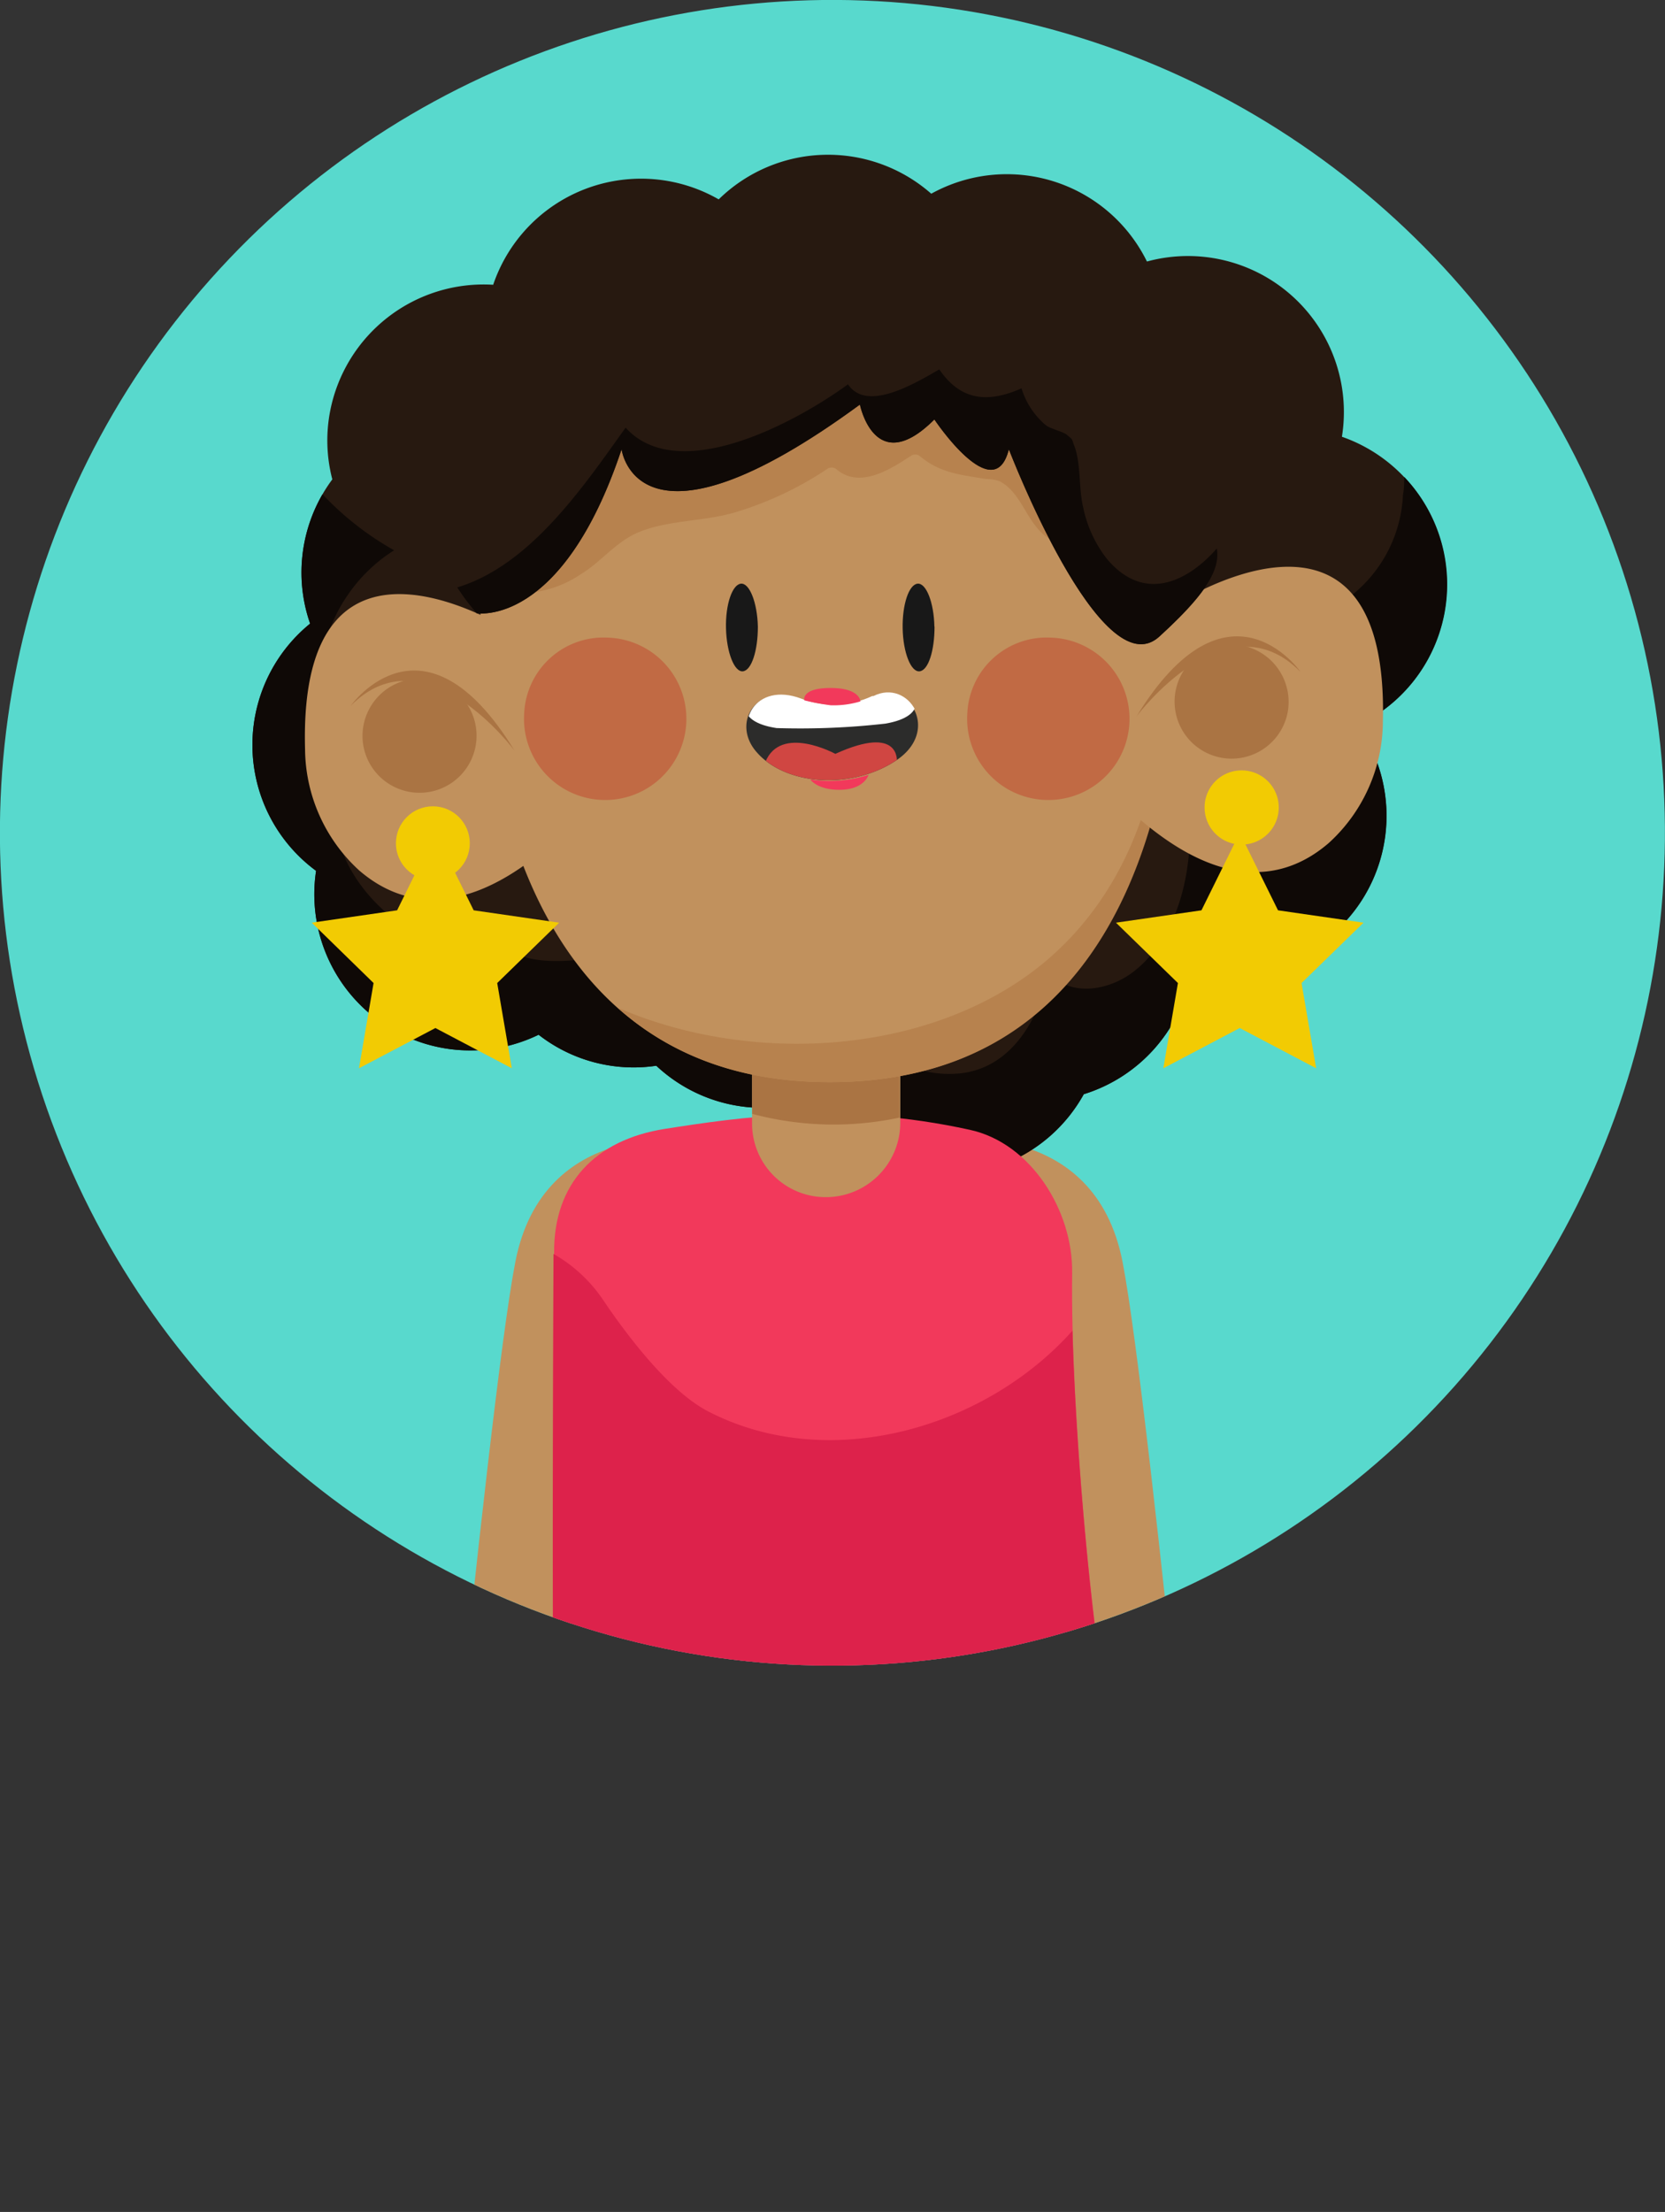 <svg xmlns="http://www.w3.org/2000/svg" xmlns:xlink="http://www.w3.org/1999/xlink" viewBox="0 0 111.78 148.44"><rect x="0" y="0" width="111.78" height="148.44" fill="#333333" stroke="none"/><defs><style>.cls-1{fill:none;}.cls-2{clip-path:url(#clip-path);}.cls-3{fill:#58d9cd;}.cls-4{fill:#c1915d;}.cls-5{fill:#271910;}.cls-6{fill:#0f0906;}.cls-7{fill:#f2395b;}.cls-8{fill:#aa7443;}.cls-9{fill:#b7824e;}.cls-10{fill:#181818;}.cls-11{fill:#c16a44;}.cls-12{fill:#dd224b;}.cls-13{fill:#2c2c2b;}.cls-14{clip-path:url(#clip-path-2);}.cls-15{fill:#d04642;}.cls-16{clip-path:url(#clip-path-3);}.cls-17{fill:#fff;}.cls-18{fill:#f2cb03;}</style><clipPath id="clip-path"><circle class="cls-1" cx="55.89" cy="55.89" r="55.89" transform="translate(-10.14 99.34) rotate(-78.35)"/></clipPath><clipPath id="clip-path-2"><path class="cls-1" d="M53.72,46.94a6.13,6.13,0,0,0,4.79-.17l.07,0C61,45.58,63.15,49,60.21,51s-7.41,1.75-9.39-.5C49.08,48.57,50.7,45.8,53.72,46.94Z"/></clipPath><clipPath id="clip-path-3"><path class="cls-1" d="M53.78,46.88a6.1,6.1,0,0,0,4.78-.17l.08,0C61,45.52,63.2,48.94,60.26,51s-7.41,1.75-9.39-.5C49.14,48.51,50.75,45.74,53.78,46.88Z"/></clipPath></defs><title>Asset 5</title><g id="Layer_2" data-name="Layer 2"><g id="OBJECTS"><g class="cls-2"><circle class="cls-3" cx="55.89" cy="55.89" r="55.89" transform="translate(-10.14 99.34) rotate(-78.35)"/><path class="cls-4" d="M63.54,76.53S73.47,75,75.36,84.67,82.23,147,82.23,147l-3.56,1.49L69,94.75S69.29,80.18,63.54,76.53Z"/><path class="cls-4" d="M46.42,76.53S36.49,75,34.6,84.67,27.73,147,27.73,147l3.56,1.49,9.63-53.69S40.67,80.18,46.42,76.53Z"/><path class="cls-5" d="M96.94,41.24a10.5,10.5,0,0,0-6.85-11.93A10.47,10.47,0,0,0,77,17.55,10.48,10.48,0,0,0,62.52,13a10.49,10.49,0,0,0-14.27.38,10.48,10.48,0,0,0-15.14,5.73,10.5,10.5,0,0,0-10.94,8.45,10.35,10.35,0,0,0,.14,4.61,10.49,10.49,0,0,0-1.87,4.22,10.36,10.36,0,0,0,.38,5.46,10.49,10.49,0,0,0,.4,16.59,10.48,10.48,0,0,0,14.94,11,10.37,10.37,0,0,0,7.9,2.08,10.45,10.45,0,0,0,10.57,2.25,10.47,10.47,0,0,0,18.13-.34,10.49,10.49,0,0,0,7.19-8c0-.18,0-.35.08-.53a4.77,4.77,0,0,0,.51.13A10.49,10.49,0,0,0,91.15,48.68,10.48,10.48,0,0,0,96.94,41.24ZM75.29,47.16A21.45,21.45,0,0,0,73.42,36a10.34,10.34,0,0,0,2.86,1.53,10.43,10.43,0,0,0,1.77,7.68A10.73,10.73,0,0,0,75.29,47.16Z"/><path class="cls-6" d="M94.27,32c0,.41,0,.8-.08,1.18A9.15,9.15,0,0,1,90.68,40a4.12,4.12,0,0,1-3.63.93c2,3.94,3,9.58.25,12.92a5.1,5.1,0,0,1-7.5.22c.39,4-.55,8.64-3.64,11.09-1.85,1.46-4.5,1.67-5.67.09-.8,3.16-2.54,6.38-6,6.78a7.41,7.41,0,0,1-8.08-6.21C53.12,69.91,45,68.81,45.31,63c-3,.93-10.85,3-11.84-.34-4.8,3.92-15.43-6.91-8.7-11.38-5.47-3.56-3.35-11.21,1.69-14.35a20.26,20.26,0,0,1-4.81-3.76,10.48,10.48,0,0,0-.83,8.68,10.49,10.49,0,0,0,.4,16.59,10.48,10.48,0,0,0,14.94,11,10.37,10.37,0,0,0,7.9,2.08,10.45,10.45,0,0,0,10.57,2.25,10.47,10.47,0,0,0,18.13-.34,10.49,10.49,0,0,0,7.19-8c0-.17,0-.34.08-.52a4.77,4.77,0,0,0,.51.13A10.49,10.49,0,0,0,91.15,48.68,10.46,10.46,0,0,0,94.27,32Z"/><path class="cls-7" d="M44.62,75.76c5.05-.79,11.93-1.82,20.49.06,4.1.89,6.93,5.42,6.87,9.61-.12,9.29,1.42,25,2.4,29.16,2,8.17-7.88,10.85-18.59,10.28s-18.43,0-18.59-10c-.14-9.05,0-12.11,0-30.76C37.15,79.4,40,76.49,44.62,75.76Z"/><path class="cls-4" d="M55.44,80.34h0a5,5,0,0,0,5-4.94v-7a2,2,0,0,0-2-2H52.49a2,2,0,0,0-2,2v7A4.94,4.94,0,0,0,55.44,80.34Z"/><path class="cls-8" d="M50.5,74.75v-5h9.89V75A21.2,21.2,0,0,1,50.5,74.75Z"/><path class="cls-4" d="M78.94,40.12s2.27,32.65-23.4,32.5S32.32,38.93,32.32,38.93s-.14-14.7,25.54-15.31a21.12,21.12,0,0,1,18,9A19.31,19.31,0,0,1,78.94,40.12Z"/><path class="cls-9" d="M39,38.53c1.35-.82,2.36-2.17,3.82-2.79,2-.85,4.4-.73,6.51-1.35a23,23,0,0,0,6.25-2.95.52.52,0,0,1,.61.08c1.59,1.31,3.68-.09,5-.95a.51.51,0,0,1,.6.07c1.39,1.14,2.75,1.22,4.42,1.51a2.38,2.38,0,0,1,.91.15c1.51.79,1.79,2.84,3.26,3.82a8.91,8.91,0,0,0,7.9,1.13,19.81,19.81,0,0,0-2.4-4.83,21.12,21.12,0,0,0-18-9C32.25,24,32.39,38.74,32.39,38.74s0,.25,0,.67A7.44,7.44,0,0,0,39,38.53Z"/><path class="cls-9" d="M69.78,64.85C75.23,60.51,77.87,53.72,78,47a62.46,62.46,0,0,0-1.55-13.05A15.18,15.18,0,0,1,79,40.12s2.26,32.65-23.41,32.5c-6.21,0-10.78-2-14.13-5C50.47,71.52,62.29,70.8,69.78,64.85Z"/><path class="cls-10" d="M62.74,42.05c0,1.61-.41,2.93-1,3s-1.11-1.27-1.14-2.88.42-2.94,1-3,1.1,1.27,1.13,2.88"/><path class="cls-10" d="M50.88,42.05c0,1.61-.42,2.93-1,3s-1.1-1.27-1.14-2.88.42-2.94,1-3,1.1,1.27,1.14,2.88"/><path class="cls-4" d="M78.62,40.75S93.28,31,92.84,48.45a11.08,11.08,0,0,1-3.63,8.12c-3,2.59-8,3.8-15.35-4.18Z"/><path class="cls-8" d="M86.45,47.79a3.83,3.83,0,1,1-3.1-4.48A3.86,3.86,0,0,1,86.45,47.79Z"/><path class="cls-8" d="M76.3,48.08s6-8.08,11-3C87.26,45,82.39,38.15,76.3,48.08Z"/><path class="cls-4" d="M34.71,42.59S20,32.83,20.48,50.28a11.14,11.14,0,0,0,3.63,8.13c3,2.59,8,3.8,15.35-4.19Z"/><path class="cls-8" d="M24.4,50.08a3.83,3.83,0,1,0,3.1-4.48A3.85,3.85,0,0,0,24.4,50.08Z"/><path class="cls-8" d="M34.54,50.37s-6-8.08-11-3C23.58,47.32,28.46,40.43,34.54,50.37Z"/><path class="cls-11" d="M64.94,47.9a5.45,5.45,0,1,0,5.6-5.11,5.33,5.33,0,0,0-5.6,5.11"/><path class="cls-11" d="M35.19,47.9a5.45,5.45,0,1,0,5.6-5.11,5.33,5.33,0,0,0-5.6,5.11"/><path class="cls-12" d="M72,89.3c-5.86,6.57-16.35,9.61-24.45,5.42-2.68-1.38-5.56-5.25-7.12-7.57a9.91,9.91,0,0,0-3.27-3h0s-.11,21.71,0,30.76c.16,10,7.89,9.44,18.59,10s20.55-2.11,18.59-10.28C73.53,111,72.24,98.58,72,89.3Z"/><path class="cls-13" d="M53.72,46.94a6.13,6.13,0,0,0,4.79-.17l.07,0C61,45.58,63.15,49,60.21,51s-7.41,1.75-9.39-.5C49.08,48.57,50.7,45.8,53.72,46.94Z"/><g class="cls-14"><path class="cls-15" d="M60.21,51.12s.28-2.53-4.13-.53c0,0-3.66-2-4.7.55C51.38,51.14,54.94,54.36,60.21,51.12Z"/></g><g class="cls-16"><path class="cls-17" d="M61.25,46.35s1.27,1.67-1.8,2.21a50.79,50.79,0,0,1-7.31.3c-3-.45-2-2.18-2-2.18S60.16,45.13,61.25,46.35Z"/></g><path class="cls-18" d="M80.87,54.19a2.49,2.49,0,1,0,2.49-2.49A2.48,2.48,0,0,0,80.87,54.19Z"/><circle class="cls-18" cx="29.06" cy="56.59" r="2.48"/><path class="cls-5" d="M32,41.15s5.73,1,9.73-11c0,0,1,8,16-3,0,0,1,5,5,1,0,0,4,6,5,2,0,0,6.19,16.13,10.1,12.57s4.9-5.57,2.9-7.57-4-16-24-14S23.27,31.18,32,41.15Z"/><polygon class="cls-18" points="29.23 55.89 31.8 61.09 37.54 61.92 33.38 65.97 34.36 71.69 29.23 68.99 24.1 71.69 25.08 65.97 20.93 61.92 26.66 61.09 29.23 55.89"/><polygon class="cls-18" points="83.23 55.89 85.8 61.09 91.54 61.92 87.38 65.97 88.36 71.69 83.23 68.99 78.1 71.69 79.08 65.97 74.92 61.92 80.66 61.09 83.23 55.89"/><path class="cls-7" d="M54,47s-.24-.83,1.76-.83,2,.9,2,.9a6.16,6.16,0,0,1-2,.26A16.14,16.14,0,0,1,54,47Z"/><path class="cls-7" d="M54.4,52.31s.48.73,2.06.69,1.85-1,1.85-1A8.58,8.58,0,0,1,54.4,52.31Z"/><path class="cls-6" d="M74.3,37.49a8.32,8.32,0,0,1-1.58-3.44c-.31-1.28-.14-2.91-.59-4.11-.22-.58-.07-.38-.49-.75-.25-.22-1.1-.41-1.41-.64a5.22,5.22,0,0,1-1.65-2.49c-2.25,1-4.08.84-5.52-1.27-1.73,1-4.89,2.87-6.13,1C53.34,28.41,45.52,32.58,42,28.7c-2.86,4-6.41,9.24-11.3,10.72A14.47,14.47,0,0,0,32,41.15s5.73,1,9.73-11c0,0,1,8,16-3,0,0,1,5,5,1,0,0,4,6,5,2,0,0,6.19,16.13,10.1,12.57,2.84-2.6,4.14-4.37,3.86-5.91C79.67,39.11,76.76,40.44,74.3,37.49Z"/></g></g></g></svg>